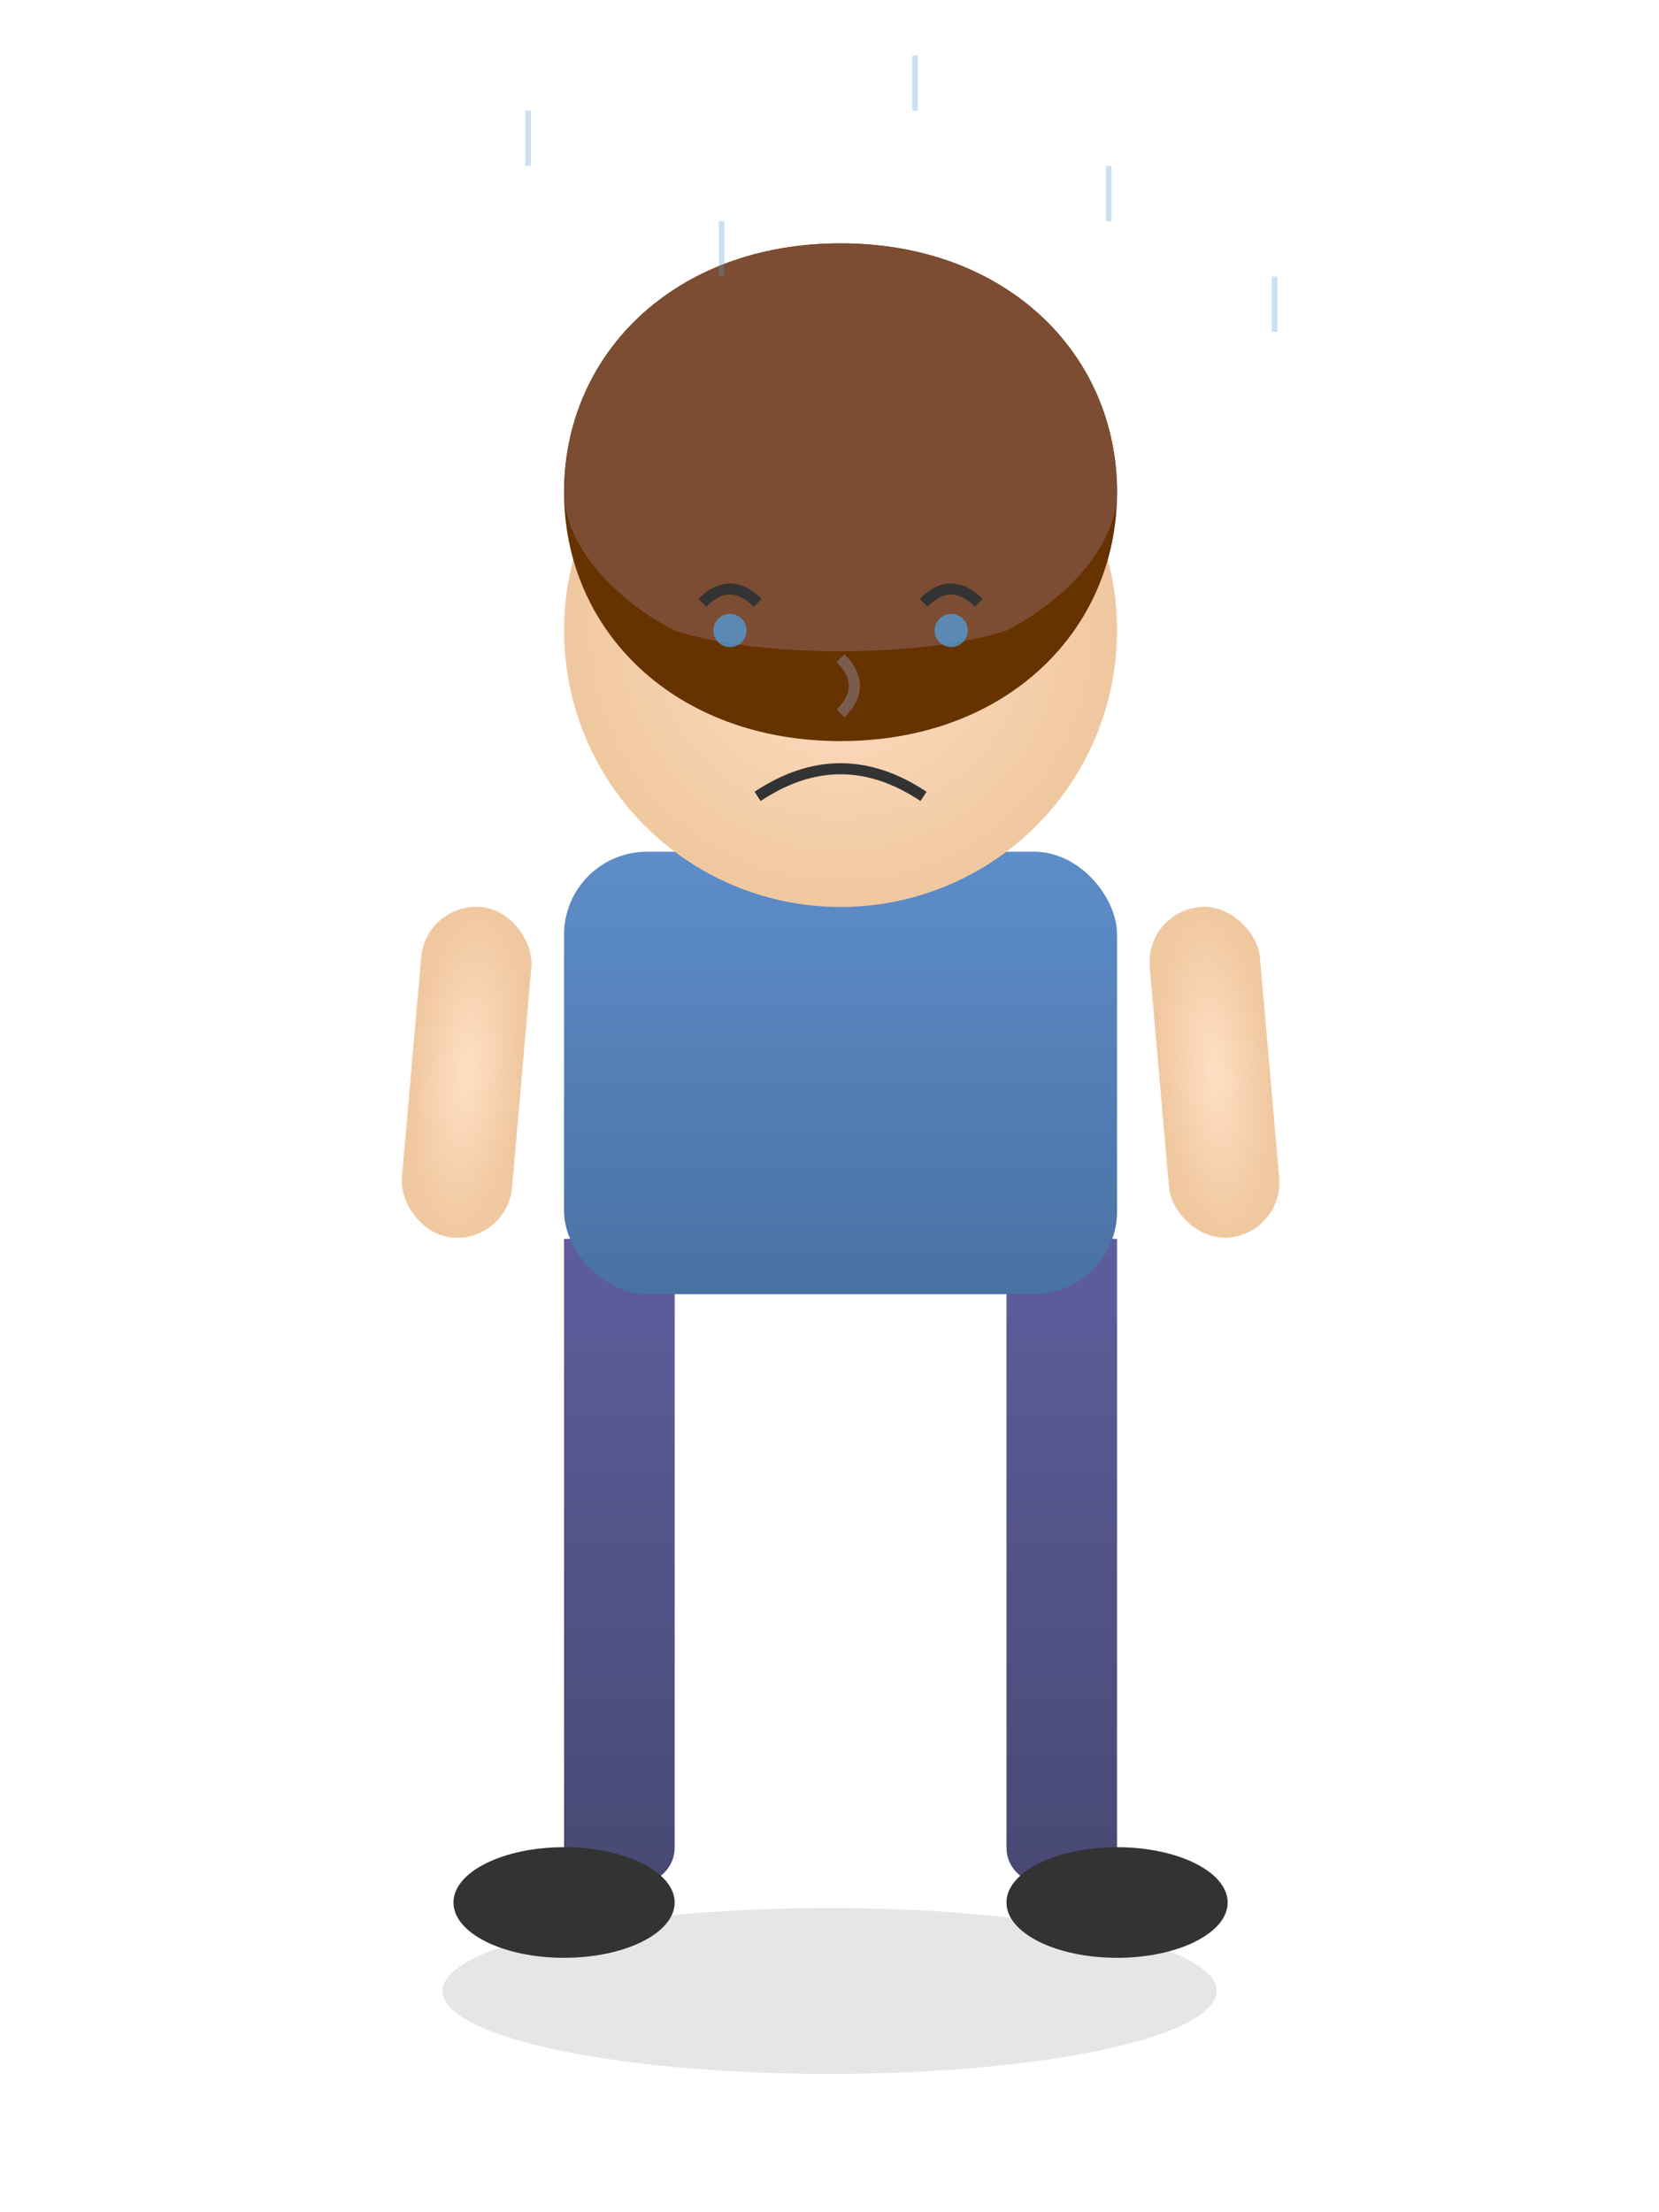 <?xml version="1.0" encoding="UTF-8"?>
<svg xmlns="http://www.w3.org/2000/svg" xmlns:xlink="http://www.w3.org/1999/xlink" viewBox="0 0 300 400" width="300" height="400">
  <defs>
    <!-- 애니메이션 정의 -->
    <radialGradient id="skin-gradient" cx="50%" cy="50%" r="50%" fx="50%" fy="50%">
      <stop offset="0%" stop-color="#FFDFC4" />
      <stop offset="100%" stop-color="#F0C8A0" />
    </radialGradient>
    
    <linearGradient id="shirt-gradient" x1="0%" y1="0%" x2="0%" y2="100%">
      <stop offset="0%" stop-color="#5D8DC9" />
      <stop offset="100%" stop-color="#4A71A3" />
    </linearGradient>
    
    <linearGradient id="pants-gradient" x1="0%" y1="0%" x2="0%" y2="100%">
      <stop offset="0%" stop-color="#5D5D9E" />
      <stop offset="100%" stop-color="#484872" />
    </linearGradient>
    
    <filter id="shadow" x="-20%" y="-20%" width="140%" height="140%">
      <feGaussianBlur in="SourceAlpha" stdDeviation="3" />
      <feOffset dx="2" dy="4" />
      <feComposite in2="SourceAlpha" operator="arithmetic" k2="-1" k3="1" />
      <feColorMatrix type="matrix" values="0 0 0 0 0  0 0 0 0 0  0 0 0 0 0  0 0 0 0.3 0" />
      <feBlend in="SourceGraphic" />
    </filter>
    
    <!-- 눈물 방울 -->
    <filter id="teardrop-filter" x="-50%" y="-50%" width="200%" height="200%">
      <feGaussianBlur in="SourceGraphic" stdDeviation="1" />
    </filter>
  </defs>
  
  <!-- 배경 - 약간의 그림자 효과 -->
  <ellipse cx="150" cy="360" rx="70" ry="15" fill="rgba(0,0,0,0.1)" />
  
  <!-- 몸통 그룹 -->
  <g id="body" filter="url(#shadow)">
    <!-- 바지 -->
    <path id="pants" d="M120 220 L120 330 C120 340, 100 340, 100 330 L100 280 L100 220 Z" fill="url(#pants-gradient)" />
    <path id="pants-right" d="M180 220 L180 330 C180 340, 200 340, 200 330 L200 280 L200 220 Z" fill="url(#pants-gradient)" />
    
    <!-- 양말과 신발 -->
    <ellipse cx="100" cy="340" rx="20" ry="10" fill="#333" />
    <ellipse cx="200" cy="340" rx="20" ry="10" fill="#333" />
    
    <!-- 셔츠 -->
    <rect id="shirt" x="100" y="150" width="100" height="80" rx="15" fill="url(#shirt-gradient)" />
    
    <!-- 팔 (축 늘어진 모습) -->
    <rect id="left-arm" x="75" y="160" width="20" height="60" rx="10" fill="url(#skin-gradient)" transform="rotate(5, 85, 160)" />
    <rect id="right-arm" x="205" y="160" width="20" height="60" rx="10" fill="url(#skin-gradient)" transform="rotate(-5, 215, 160)" />
  </g>
  
  <!-- 머리 그룹 -->
  <g id="head" filter="url(#shadow)">
    <!-- 얼굴 -->
    <circle cx="150" cy="110" r="50" fill="url(#skin-gradient)" />
    
    <!-- 머리카락 (처진 모습) -->
    <path id="hair-back" d="M100 85 C100 60, 120 40, 150 40 C180 40, 200 60, 200 85 C200 110, 180 130, 150 130 C120 130, 100 110, 100 85 Z" fill="#663300" />
    <path id="hair-front" d="M100 85 C100 60, 120 40, 150 40 C180 40, 200 60, 200 85 L200 85 C200 95, 190 105, 180 110 C165 115, 135 115, 120 110 C110 105, 100 95, 100 85 Z" fill="#7C4D32" />
    
    <!-- 눈 (슬픈 모양) -->
    <g id="eyes">
      <path id="left-eye" d="M125 105 Q130 100 135 105" stroke="#333" stroke-width="2" fill="none" />
      <path id="right-eye" d="M165 105 Q170 100 175 105" stroke="#333" stroke-width="2" fill="none" />
      
      <!-- 눈물 -->
      <g id="tears" filter="url(#teardrop-filter)">
        <circle id="left-tear1" cx="130" cy="110" r="3" fill="#5299D3" opacity="0.8">
          <animate attributeName="cy" values="110;130;160" dur="2s" repeatCount="indefinite" />
          <animate attributeName="opacity" values="0.8;0.6;0" dur="2s" repeatCount="indefinite" />
        </circle>
        
        <circle id="right-tear1" cx="170" cy="110" r="3" fill="#5299D3" opacity="0.8">
          <animate attributeName="cy" values="110;130;160" dur="2s" begin="0.5s" repeatCount="indefinite" />
          <animate attributeName="opacity" values="0.8;0.6;0" dur="2s" begin="0.5s" repeatCount="indefinite" />
        </circle>
      </g>
    </g>
    
    <!-- 코 -->
    <path d="M150 115 Q155 120 150 125" fill="none" stroke="#7A5C4E" stroke-width="2" />
    
    <!-- 입 (슬픈 표정) -->
    <path id="mouth" d="M135 140 Q150 130 165 140" fill="none" stroke="#333" stroke-width="2">
      <animate attributeName="d" values="M135 140 Q150 130 165 140;M135 141 Q150 131 165 141;M135 140 Q150 130 165 140" dur="4s" repeatCount="indefinite" />
    </path>
    
    <!-- 눈썹 (슬픈 모양) -->
    <path id="left-eyebrow" d="M125 85 Q135 90 145 85" fill="none" stroke="#7C4D32" stroke-width="2.5">
      <animate attributeName="d" values="M125 85 Q135 90 145 85;M125 86 Q135 91 145 86;M125 85 Q135 90 145 85" dur="4s" repeatCount="indefinite" />
    </path>
    <path id="right-eyebrow" d="M155 85 Q165 90 175 85" fill="none" stroke="#7C4D32" stroke-width="2.5">
      <animate attributeName="d" values="M155 85 Q165 90 175 85;M155 86 Q165 91 175 86;M155 85 Q165 90 175 85" dur="4s" repeatCount="indefinite" />
    </path>
  </g>
  
  <!-- 비 내리는 효과 (슬픔) -->
  <g id="raindrops" opacity="0.3">
    <rect x="95" y="20" width="1" height="10" fill="#5299D3">
      <animate attributeName="y" values="20;380" dur="1.5s" begin="0s" repeatCount="indefinite" />
    </rect>
    <rect x="130" y="40" width="1" height="10" fill="#5299D3">
      <animate attributeName="y" values="40;380" dur="1.3s" begin="0.2s" repeatCount="indefinite" />
    </rect>
    <rect x="165" y="10" width="1" height="10" fill="#5299D3">
      <animate attributeName="y" values="10;380" dur="1.4s" begin="0.5s" repeatCount="indefinite" />
    </rect>
    <rect x="200" y="30" width="1" height="10" fill="#5299D3">
      <animate attributeName="y" values="30;380" dur="1.6s" begin="0.7s" repeatCount="indefinite" />
    </rect>
    <rect x="230" y="50" width="1" height="10" fill="#5299D3">
      <animate attributeName="y" values="50;380" dur="1.2s" begin="0.3s" repeatCount="indefinite" />
    </rect>
  </g>
  
  <!-- 몸 전체 애니메이션 (슬픔 - 느리게 흔들림) -->
  <animateTransform 
    xlink:href="#body"
    attributeName="transform"
    type="rotate"
    values="-1 150 200; 1 150 200; -1 150 200"
    dur="4s"
    repeatCount="indefinite" />
    
  <animateTransform 
    xlink:href="#head"
    attributeName="transform"
    type="rotate"
    values="-1 150 110; 1 150 110; -1 150 110"
    dur="4s"
    repeatCount="indefinite" />
</svg>
